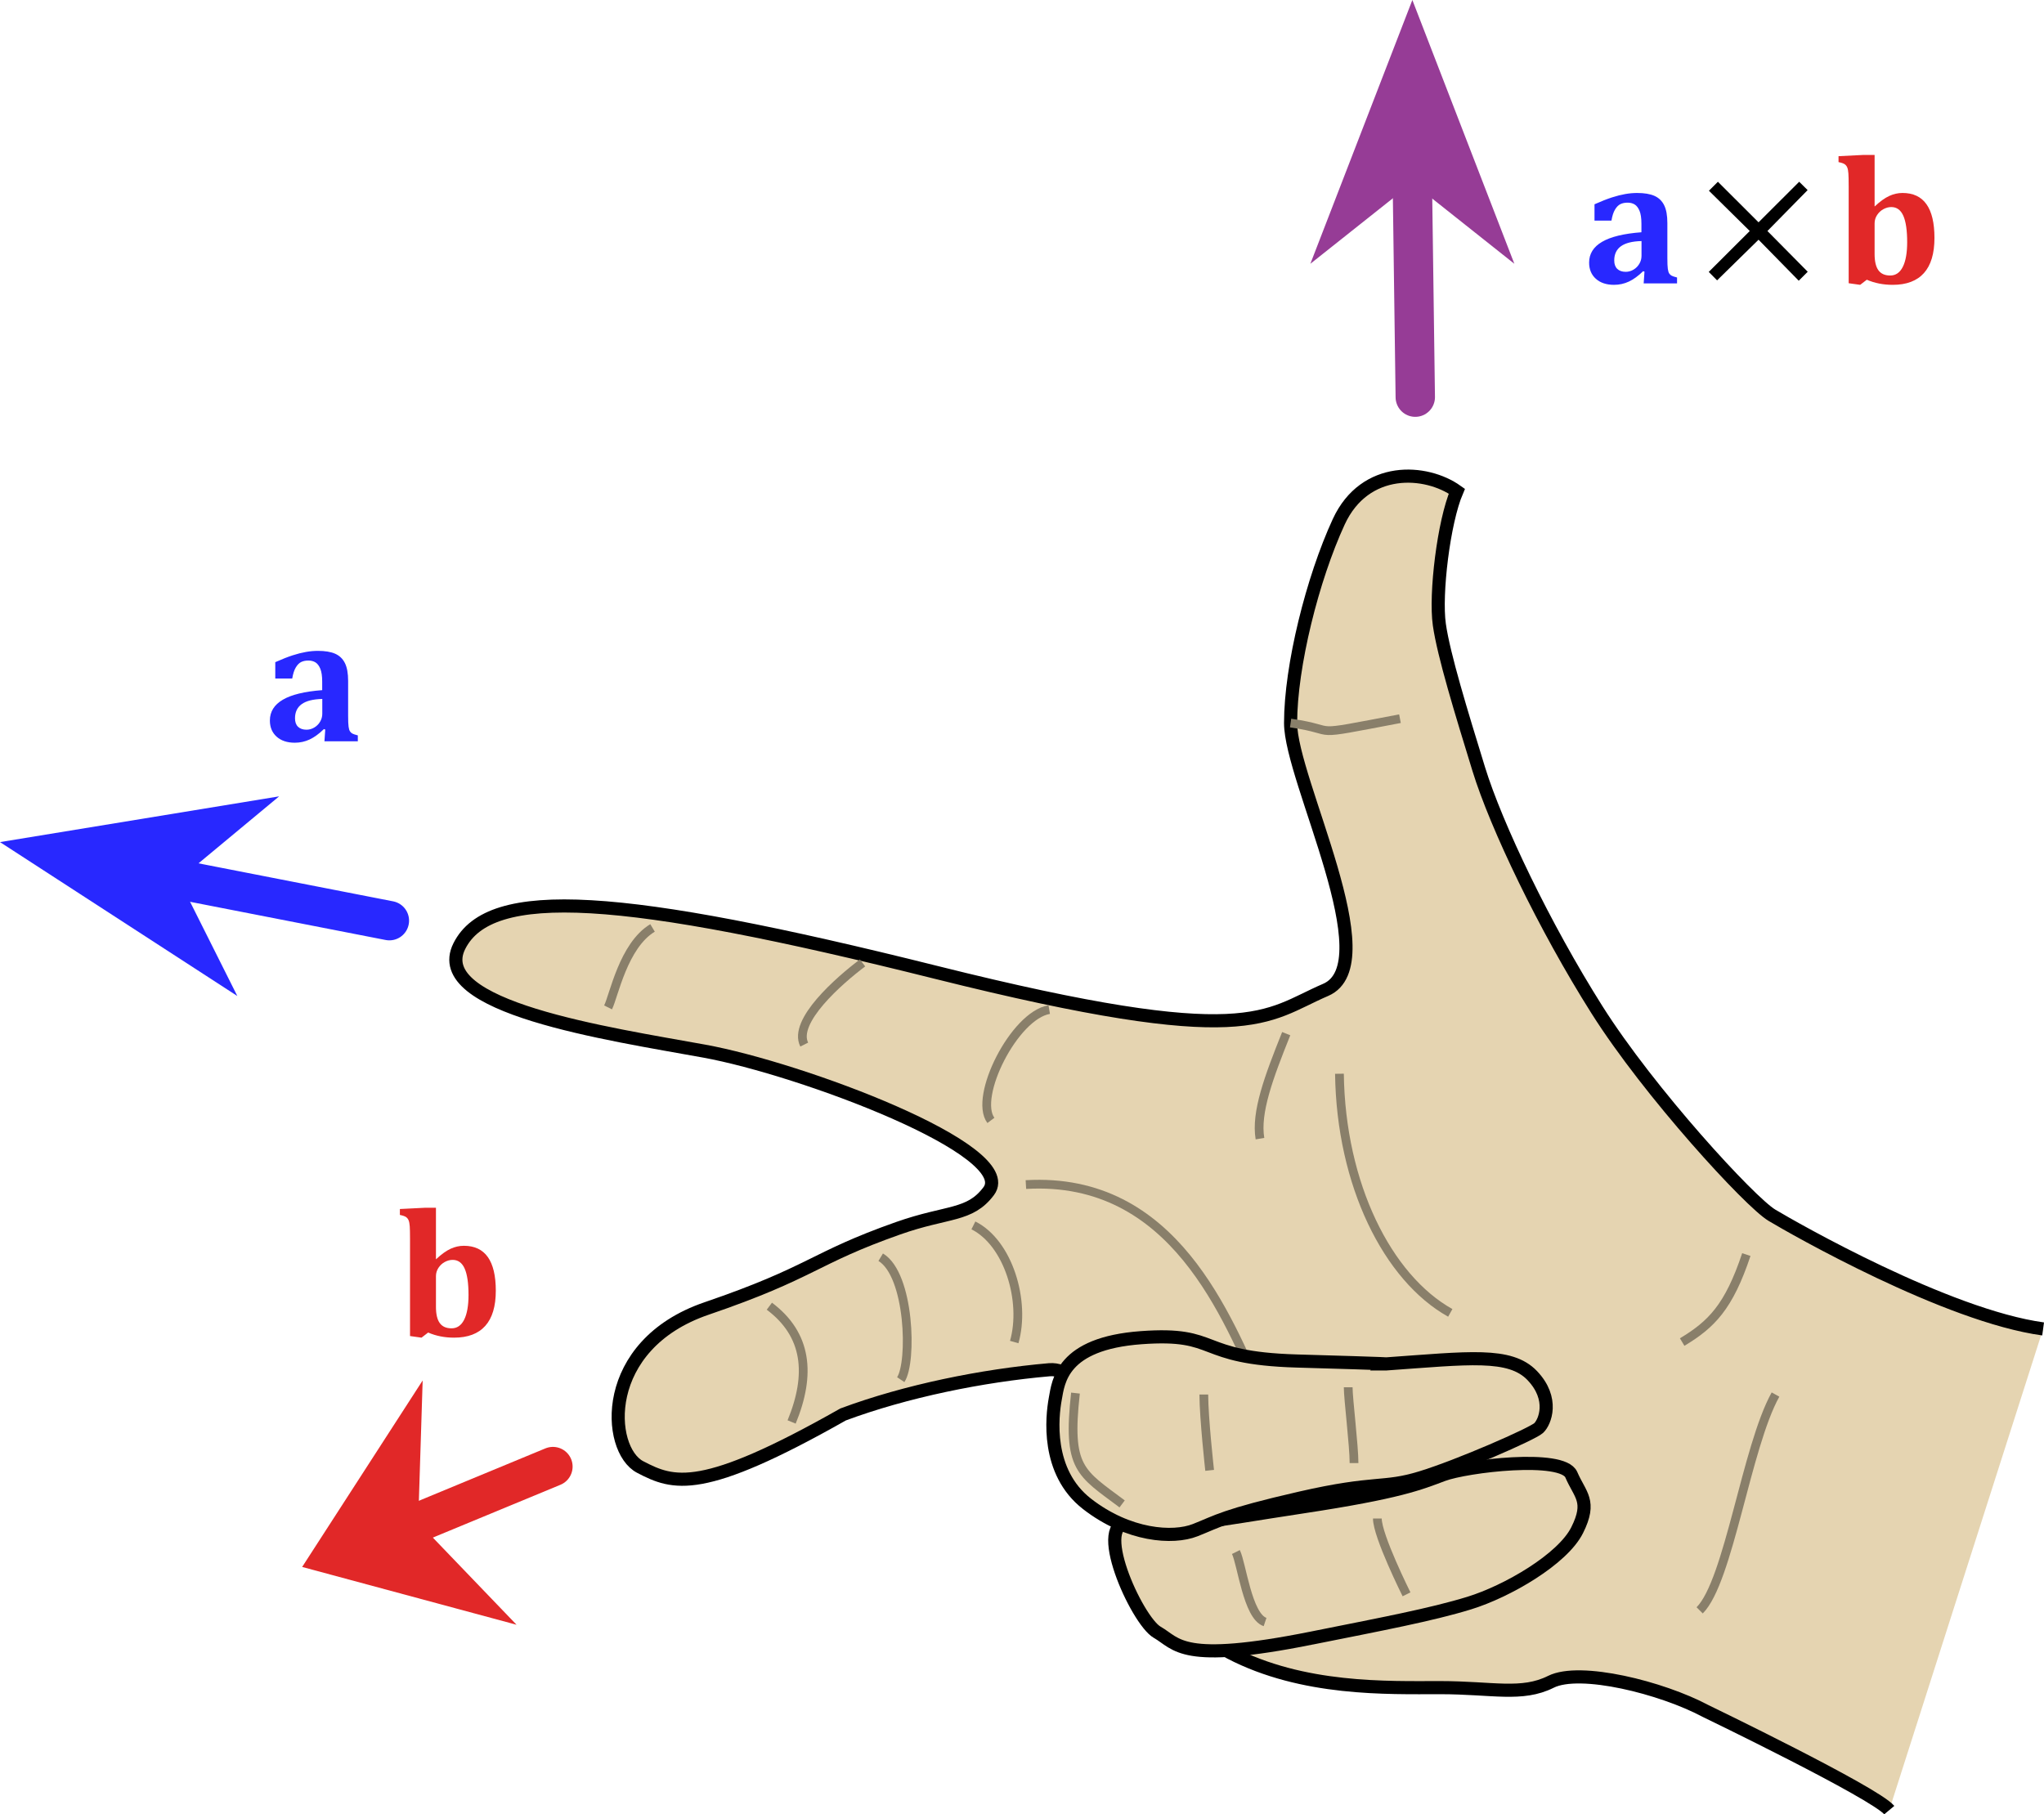 <?xml version="1.0" encoding="UTF-8" standalone="no"?>
<!-- Generator: Adobe Illustrator 13.0.0, SVG Export Plug-In  -->

<svg
   xmlns:dc="http://purl.org/dc/elements/1.1/"
   xmlns:cc="http://creativecommons.org/ns#"
   xmlns:rdf="http://www.w3.org/1999/02/22-rdf-syntax-ns#"
   xmlns:svg="http://www.w3.org/2000/svg"
   xmlns="http://www.w3.org/2000/svg"
   xmlns:sodipodi="http://sodipodi.sourceforge.net/DTD/sodipodi-0.dtd"
   xmlns:inkscape="http://www.inkscape.org/namespaces/inkscape"
   version="1.1"
   x="0px"
   y="0px"
   width="280.311"
   height="248.848"
   viewBox="-21.914 -25.609 280.311 248.848"
   enable-background="new -21.914 -25.609 507 459"
   xml:space="preserve"
   id="svg4176"
   inkscape:version="0.91 r13725"
   sodipodi:docname="rhrule2.svg"><sodipodi:namedview
     pagecolor="#ffffff"
     bordercolor="#666666"
     borderopacity="1"
     objecttolerance="10"
     gridtolerance="10"
     guidetolerance="10"
     inkscape:pageopacity="0"
     inkscape:pageshadow="2"
     inkscape:window-width="718"
     inkscape:window-height="480"
     id="namedview4248"
     showgrid="false"
     fit-margin-top="0"
     fit-margin-left="0"
     fit-margin-right="0"
     fit-margin-bottom="0"
     inkscape:zoom="0.51416122"
     inkscape:cx="472.67449"
     inkscape:cy="15.280773"
     inkscape:window-x="0"
     inkscape:window-y="0"
     inkscape:window-maximized="0"
     inkscape:current-layer="svg4176" /><defs
     id="defs4178" /><g
     id="g4252"
     transform="matrix(0.6,0,0,0.6,-21.914,-25.609)"><path
       id="path4180"
       d="m 466.982,303.788 c -22,-3 -57,-23 -62,-26 -5,-3 -28,-28 -40,-47 -12,-19 -23,-42 -27,-55 -4,-13 -8,-26 -9,-33 -1,-7 1,-23.5 4,-30.5 -7,-5 -21,-6 -27,7 -6,13 -11,33 -11,46 0,13 22,55 8,61 -14,6 -17,14 -89,-4 -72,-18 -102,-20 -109,-6 -7,14 34,20 56,24 22,4 72.021,22.634 65,32 -4.35,5.802 -9.375,4.488 -20.709,8.488 -19.611,6.922 -19.308,9.966 -43.791,18.345 -24.433,8.362 -22.843,32.226 -15.167,36.23 7.676,4.004 14.016,6.342 46.386,-12.013 14.35,-5.34 31.782,-8.885 47.115,-10.218 15.333,-1.333 24.668,56 41.334,64.667 16.666,8.667 35.999,8 47.999,8 12,0 18.666,2.001 25.333,-1.333 6.667,-3.334 25.334,1.332 35.334,6.666 0,0 38.667,18.667 42,22.667"
       inkscape:connector-curvature="0"
       style="fill:#e5d4b1;stroke:#000000;stroke-width:3" /><path
       id="path4182"
       d="m 234.483,270.787 c 33.999,-1.999 45.999,30.667 53.999,48.001"
       inkscape:connector-curvature="0"
       style="fill:none;stroke:#897f6a;stroke-width:2" /><path
       id="path4184"
       d="m 306.149,245.453 c 0.334,25.334 11.001,46.668 25.333,54.666"
       inkscape:connector-curvature="0"
       style="fill:none;stroke:#897f6a;stroke-width:2" /><path
       id="path4186"
       d="m 239.816,230.787 c -8,1.333 -17.333,20 -13.333,25.333"
       inkscape:connector-curvature="0"
       style="fill:none;stroke:#897f6a;stroke-width:2" /><path
       id="path4188"
       d="m 197.149,220.12 c -5.333,4 -16,13.333 -13.333,18.667"
       inkscape:connector-curvature="0"
       style="fill:none;stroke:#897f6a;stroke-width:2" /><path
       id="path4190"
       d="m 149.149,212.12 c -6.667,4 -8.834,15.501 -10.167,18.167"
       inkscape:connector-curvature="0"
       style="fill:none;stroke:#897f6a;stroke-width:2" /><path
       id="path4192"
       d="m 222.483,280.121 c 8,4 12,17.332 9.333,26.666"
       inkscape:connector-curvature="0"
       style="fill:none;stroke:#897f6a;stroke-width:2" /><path
       id="path4194"
       d="m 201.296,287.393 c 6.667,4 7.248,23.993 4.581,27.993"
       inkscape:connector-curvature="0"
       style="fill:none;stroke:#897f6a;stroke-width:2" /><path
       id="path4196"
       d="m 175.848,298.59 c 8.648,6.485 9.591,15.534 5.089,26.466"
       inkscape:connector-curvature="0"
       style="fill:none;stroke:#897f6a;stroke-width:2" /><path
       id="path4198"
       d="m 293.982,236.288 c -4,10 -7,18 -6,24"
       inkscape:connector-curvature="0"
       style="fill:none;stroke:#897f6a;stroke-width:2" /><path
       id="path4200"
       d="m 294.982,165.288 c 11.947,1.707 2.677,3.252 25,-1"
       inkscape:connector-curvature="0"
       style="fill:none;stroke:#897f6a;stroke-width:2" /><path
       id="path4202"
       d="m 399.149,286.788 c -4,12 -8,15.999 -14.667,19.999"
       inkscape:connector-curvature="0"
       style="fill:none;stroke:#897f6a;stroke-width:2" /><path
       id="path4204"
       d="m 299.816,374.455 c 15.905,-3.181 27.334,-5.333 36,-8 8.666,-2.667 21.332,-10.001 24.666,-16.667 3.334,-6.666 0.667,-7.999 -1.333,-12.666 -2,-4.667 -23.999,-2 -29.333,0 -5.334,2 -10,4 -32,7.333 -22,3.333 -28,5 -39.334,3.666 -9.292,-1.094 1.335,22.333 6.001,25 4.666,2.667 5.333,7.334 35.333,1.334 z"
       inkscape:connector-curvature="0"
       style="fill:#e5d4b1;stroke:#000000;stroke-width:3" /><path
       id="path4206"
       d="m 316.784,311.788 c 18.897,-1.333 28.348,-2.666 33.435,2.667 5.087,5.333 2.906,10.667 1.453,12 -1.453,1.333 -18.171,8.666 -26.893,11.333 -8.723,2.667 -10.176,0.667 -27.619,4.667 -17.444,4 -18.897,5.333 -23.986,7.333 -5.088,2 -15.263,1.333 -24.711,-6 -9.449,-7.333 -7.996,-20 -7.269,-24 0.727,-4 1.455,-12.667 19.625,-14 18.17,-1.333 12.354,4.666 35.614,5.333 23.258,0.667 20.351,0.667 20.351,0.667 z"
       inkscape:connector-curvature="0"
       style="fill:#e5d4b1;stroke:#000000;stroke-width:3" /><path
       id="path4208"
       d="m 245.815,318.455 c -1.923,17.305 1.109,18.166 10.667,25.333"
       inkscape:connector-curvature="0"
       style="fill:none;stroke:#897f6a;stroke-width:2" /><path
       id="path4210"
       d="m 275.149,318.787 c 0,5.333 1.333,17.333 1.333,17.333"
       inkscape:connector-curvature="0"
       style="fill:none;stroke:#897f6a;stroke-width:2" /><path
       id="path4212"
       d="m 308.149,317.12 c 0,2.667 1.334,13.333 1.334,17.333"
       inkscape:connector-curvature="0"
       style="fill:none;stroke:#897f6a;stroke-width:2" /><path
       id="path4214"
       d="m 314.815,347.122 c 0,4 6.667,17.333 6.667,17.333"
       inkscape:connector-curvature="0"
       style="fill:none;stroke:#897f6a;stroke-width:2" /><path
       id="path4216"
       d="m 282.482,354.788 c 1.333,2.667 2.667,14.666 6.667,16"
       inkscape:connector-curvature="0"
       style="fill:none;stroke:#897f6a;stroke-width:2" /><path
       id="path4218"
       d="m 405.815,318.788 c -6.666,12 -10.666,42.668 -17.333,49.334"
       inkscape:connector-curvature="0"
       style="fill:none;stroke:#897f6a;stroke-width:2" /><line
       id="line4220"
       y2="41.788"
       x2="322.814"
       y1="90.788"
       x1="323.482"
       style="fill:none;stroke:#963c96;stroke-width:9;stroke-linecap:round" /><polygon
       id="polygon4222"
       points="322.814,41.788 299.501,60.3 322.814,0 346.127,60.3 "
       style="fill:#963c96" /><line
       id="line4224"
       y2="201.067"
       x2="40.9"
       y1="210.46"
       x1="88.996"
       style="fill:none;stroke:#2828ff;stroke-width:9;stroke-linecap:round" /><polygon
       id="polygon4226"
       points="40.9,201.067 54.24,227.68 0,192.5 63.799,182.044 "
       style="fill:#2828ff" /><line
       id="line4228"
       y2="348.005"
       x2="95.585"
       y1="335.255"
       x1="126.377"
       style="fill:none;stroke:#e12828;stroke-width:9;stroke-linecap:round" /><polygon
       id="polygon4230"
       points="95.585,348.005 118.064,371.413 69.063,358.197 96.605,315.568 "
       style="fill:#e12828" /><g
       id="g4232"><path
         id="path4234"
         d="m 375.868,62.098 -0.308,-0.103 c -1.121,1.094 -2.212,1.887 -3.271,2.379 -1.059,0.492 -2.184,0.738 -3.373,0.738 -1.75,0 -3.138,-0.461 -4.163,-1.384 -1.025,-0.923 -1.538,-2.157 -1.538,-3.702 0,-2.01 0.987,-3.592 2.963,-4.748 1.976,-1.156 4.974,-1.883 8.993,-2.184 l 0,-1.948 c 0,-1.271 -0.144,-2.252 -0.431,-2.943 -0.287,-0.691 -0.656,-1.176 -1.107,-1.456 -0.451,-0.28 -0.991,-0.42 -1.62,-0.42 -0.629,0 -1.173,0.109 -1.63,0.328 -0.459,0.219 -0.872,0.632 -1.241,1.241 -0.369,0.609 -0.643,1.453 -0.82,2.533 l -3.876,0 0,-3.732 c 1.572,-0.697 2.902,-1.22 3.988,-1.569 1.088,-0.349 2.099,-0.605 3.035,-0.769 0.936,-0.164 1.836,-0.246 2.697,-0.246 1.654,0 2.977,0.219 3.969,0.656 0.99,0.438 1.732,1.148 2.225,2.133 0.493,0.985 0.738,2.345 0.738,4.081 l 0,7.998 c 0,1.162 0.034,1.986 0.103,2.471 0.069,0.485 0.175,0.837 0.317,1.056 0.145,0.219 0.328,0.39 0.555,0.513 0.225,0.123 0.639,0.26 1.24,0.41 l 0,1.354 -7.629,0 0.184,-2.687 z m -0.677,-6.994 c -2.119,0.055 -3.688,0.451 -4.707,1.189 -1.019,0.738 -1.527,1.818 -1.527,3.24 0,0.848 0.232,1.494 0.697,1.938 0.465,0.444 1.107,0.667 1.928,0.667 0.629,0 1.224,-0.167 1.784,-0.502 0.56,-0.335 1.005,-0.783 1.333,-1.343 0.328,-0.56 0.492,-1.155 0.492,-1.784 l 0,-3.405 z"
         inkscape:connector-curvature="0"
         style="fill:#2828ff" /><path
         id="path4236"
         d="m 403.971,52.808 9.208,9.311 -2.051,2.051 -9.188,-9.372 -9.475,9.29 -1.907,-1.928 9.372,-9.352 -9.33,-9.208 2.051,-2.051 9.29,9.27 9.29,-9.27 1.928,1.907 -9.188,9.352 z"
         inkscape:connector-curvature="0" /><path
         id="path4238"
         d="m 422.54,42.492 c 0,-1.299 -0.021,-2.242 -0.062,-2.83 -0.041,-0.588 -0.127,-1.042 -0.256,-1.364 -0.131,-0.321 -0.328,-0.574 -0.596,-0.759 -0.266,-0.185 -0.734,-0.345 -1.404,-0.482 l 0,-1.354 5.722,-0.287 2.522,0 0,11.751 0.021,0.021 c 1.217,-1.135 2.32,-1.931 3.312,-2.389 0.992,-0.458 2.007,-0.687 3.046,-0.687 2.434,0 4.259,0.858 5.476,2.574 1.217,1.716 1.825,4.283 1.825,7.701 0,3.568 -0.804,6.248 -2.409,8.039 -1.607,1.791 -3.982,2.687 -7.127,2.687 -2.16,0 -4.136,-0.39 -5.927,-1.169 l -1.518,1.169 -2.625,-0.369 0,-22.252 z m 5.926,15.566 c 0,1.682 0.29,2.922 0.871,3.722 0.581,0.8 1.48,1.2 2.697,1.2 1.258,0 2.218,-0.66 2.881,-1.979 0.663,-1.319 0.995,-3.203 0.995,-5.65 0,-2.693 -0.294,-4.703 -0.882,-6.029 -0.588,-1.326 -1.504,-1.989 -2.748,-1.989 -0.602,0 -1.196,0.157 -1.784,0.472 -0.588,0.315 -1.073,0.762 -1.456,1.343 -0.383,0.581 -0.574,1.22 -0.574,1.917 l 0,6.993 z"
         inkscape:connector-curvature="0"
         style="fill:#e12828" /></g><g
       id="g4240"><path
         id="path4242"
         d="m 74.339,166.769 -0.308,-0.103 c -1.121,1.094 -2.212,1.887 -3.271,2.379 -1.059,0.492 -2.184,0.738 -3.373,0.738 -1.75,0 -3.138,-0.461 -4.163,-1.384 -1.025,-0.923 -1.538,-2.157 -1.538,-3.702 0,-2.01 0.987,-3.592 2.963,-4.748 1.976,-1.156 4.974,-1.883 8.993,-2.184 l 0,-1.948 c 0,-1.271 -0.144,-2.252 -0.431,-2.943 -0.287,-0.691 -0.656,-1.176 -1.107,-1.456 -0.451,-0.28 -0.991,-0.42 -1.62,-0.42 -0.629,0 -1.173,0.109 -1.63,0.328 -0.459,0.219 -0.872,0.632 -1.241,1.241 -0.369,0.609 -0.643,1.453 -0.82,2.533 l -3.876,0 0,-3.732 c 1.572,-0.697 2.902,-1.22 3.988,-1.569 1.088,-0.349 2.099,-0.605 3.035,-0.769 0.936,-0.164 1.836,-0.246 2.697,-0.246 1.654,0 2.977,0.219 3.969,0.656 0.99,0.438 1.732,1.148 2.225,2.133 0.493,0.985 0.738,2.345 0.738,4.081 l 0,7.998 c 0,1.162 0.034,1.986 0.103,2.471 0.069,0.485 0.175,0.837 0.317,1.056 0.145,0.219 0.328,0.39 0.555,0.513 0.225,0.123 0.639,0.26 1.24,0.41 l 0,1.354 -7.629,0 0.184,-2.687 z m -0.676,-6.994 c -2.119,0.055 -3.688,0.451 -4.707,1.189 -1.019,0.738 -1.527,1.818 -1.527,3.24 0,0.848 0.232,1.494 0.697,1.938 0.465,0.444 1.107,0.667 1.928,0.667 0.629,0 1.224,-0.167 1.784,-0.502 0.56,-0.335 1.005,-0.783 1.333,-1.343 0.328,-0.56 0.492,-1.155 0.492,-1.784 l 0,-3.405 z"
         inkscape:connector-curvature="0"
         style="fill:#2828ff" /></g><g
       id="g4244"><path
         id="path4246"
         d="m 93.716,283.163 c 0,-1.299 -0.021,-2.242 -0.062,-2.83 -0.041,-0.588 -0.127,-1.042 -0.256,-1.363 -0.131,-0.321 -0.328,-0.574 -0.596,-0.759 -0.266,-0.185 -0.734,-0.345 -1.404,-0.481 l 0,-1.354 5.722,-0.287 2.522,0 0,11.75 0.021,0.021 c 1.217,-1.135 2.32,-1.932 3.312,-2.39 0.992,-0.458 2.007,-0.687 3.046,-0.687 2.434,0 4.259,0.857 5.476,2.573 1.217,1.716 1.825,4.282 1.825,7.7 0,3.568 -0.804,6.248 -2.409,8.039 -1.607,1.791 -3.982,2.688 -7.127,2.688 -2.16,0 -4.136,-0.391 -5.927,-1.17 l -1.518,1.17 -2.625,-0.369 0,-22.251 z m 5.927,15.566 c 0,1.682 0.29,2.922 0.871,3.722 0.581,0.8 1.48,1.2 2.697,1.2 1.258,0 2.218,-0.66 2.881,-1.979 0.663,-1.319 0.995,-3.202 0.995,-5.649 0,-2.693 -0.294,-4.703 -0.882,-6.029 -0.588,-1.326 -1.504,-1.99 -2.748,-1.99 -0.602,0 -1.196,0.158 -1.784,0.473 -0.588,0.315 -1.073,0.762 -1.456,1.343 -0.383,0.581 -0.574,1.22 -0.574,1.917 l 0,6.992 z"
         inkscape:connector-curvature="0"
         style="fill:#e12828" /></g></g></svg>